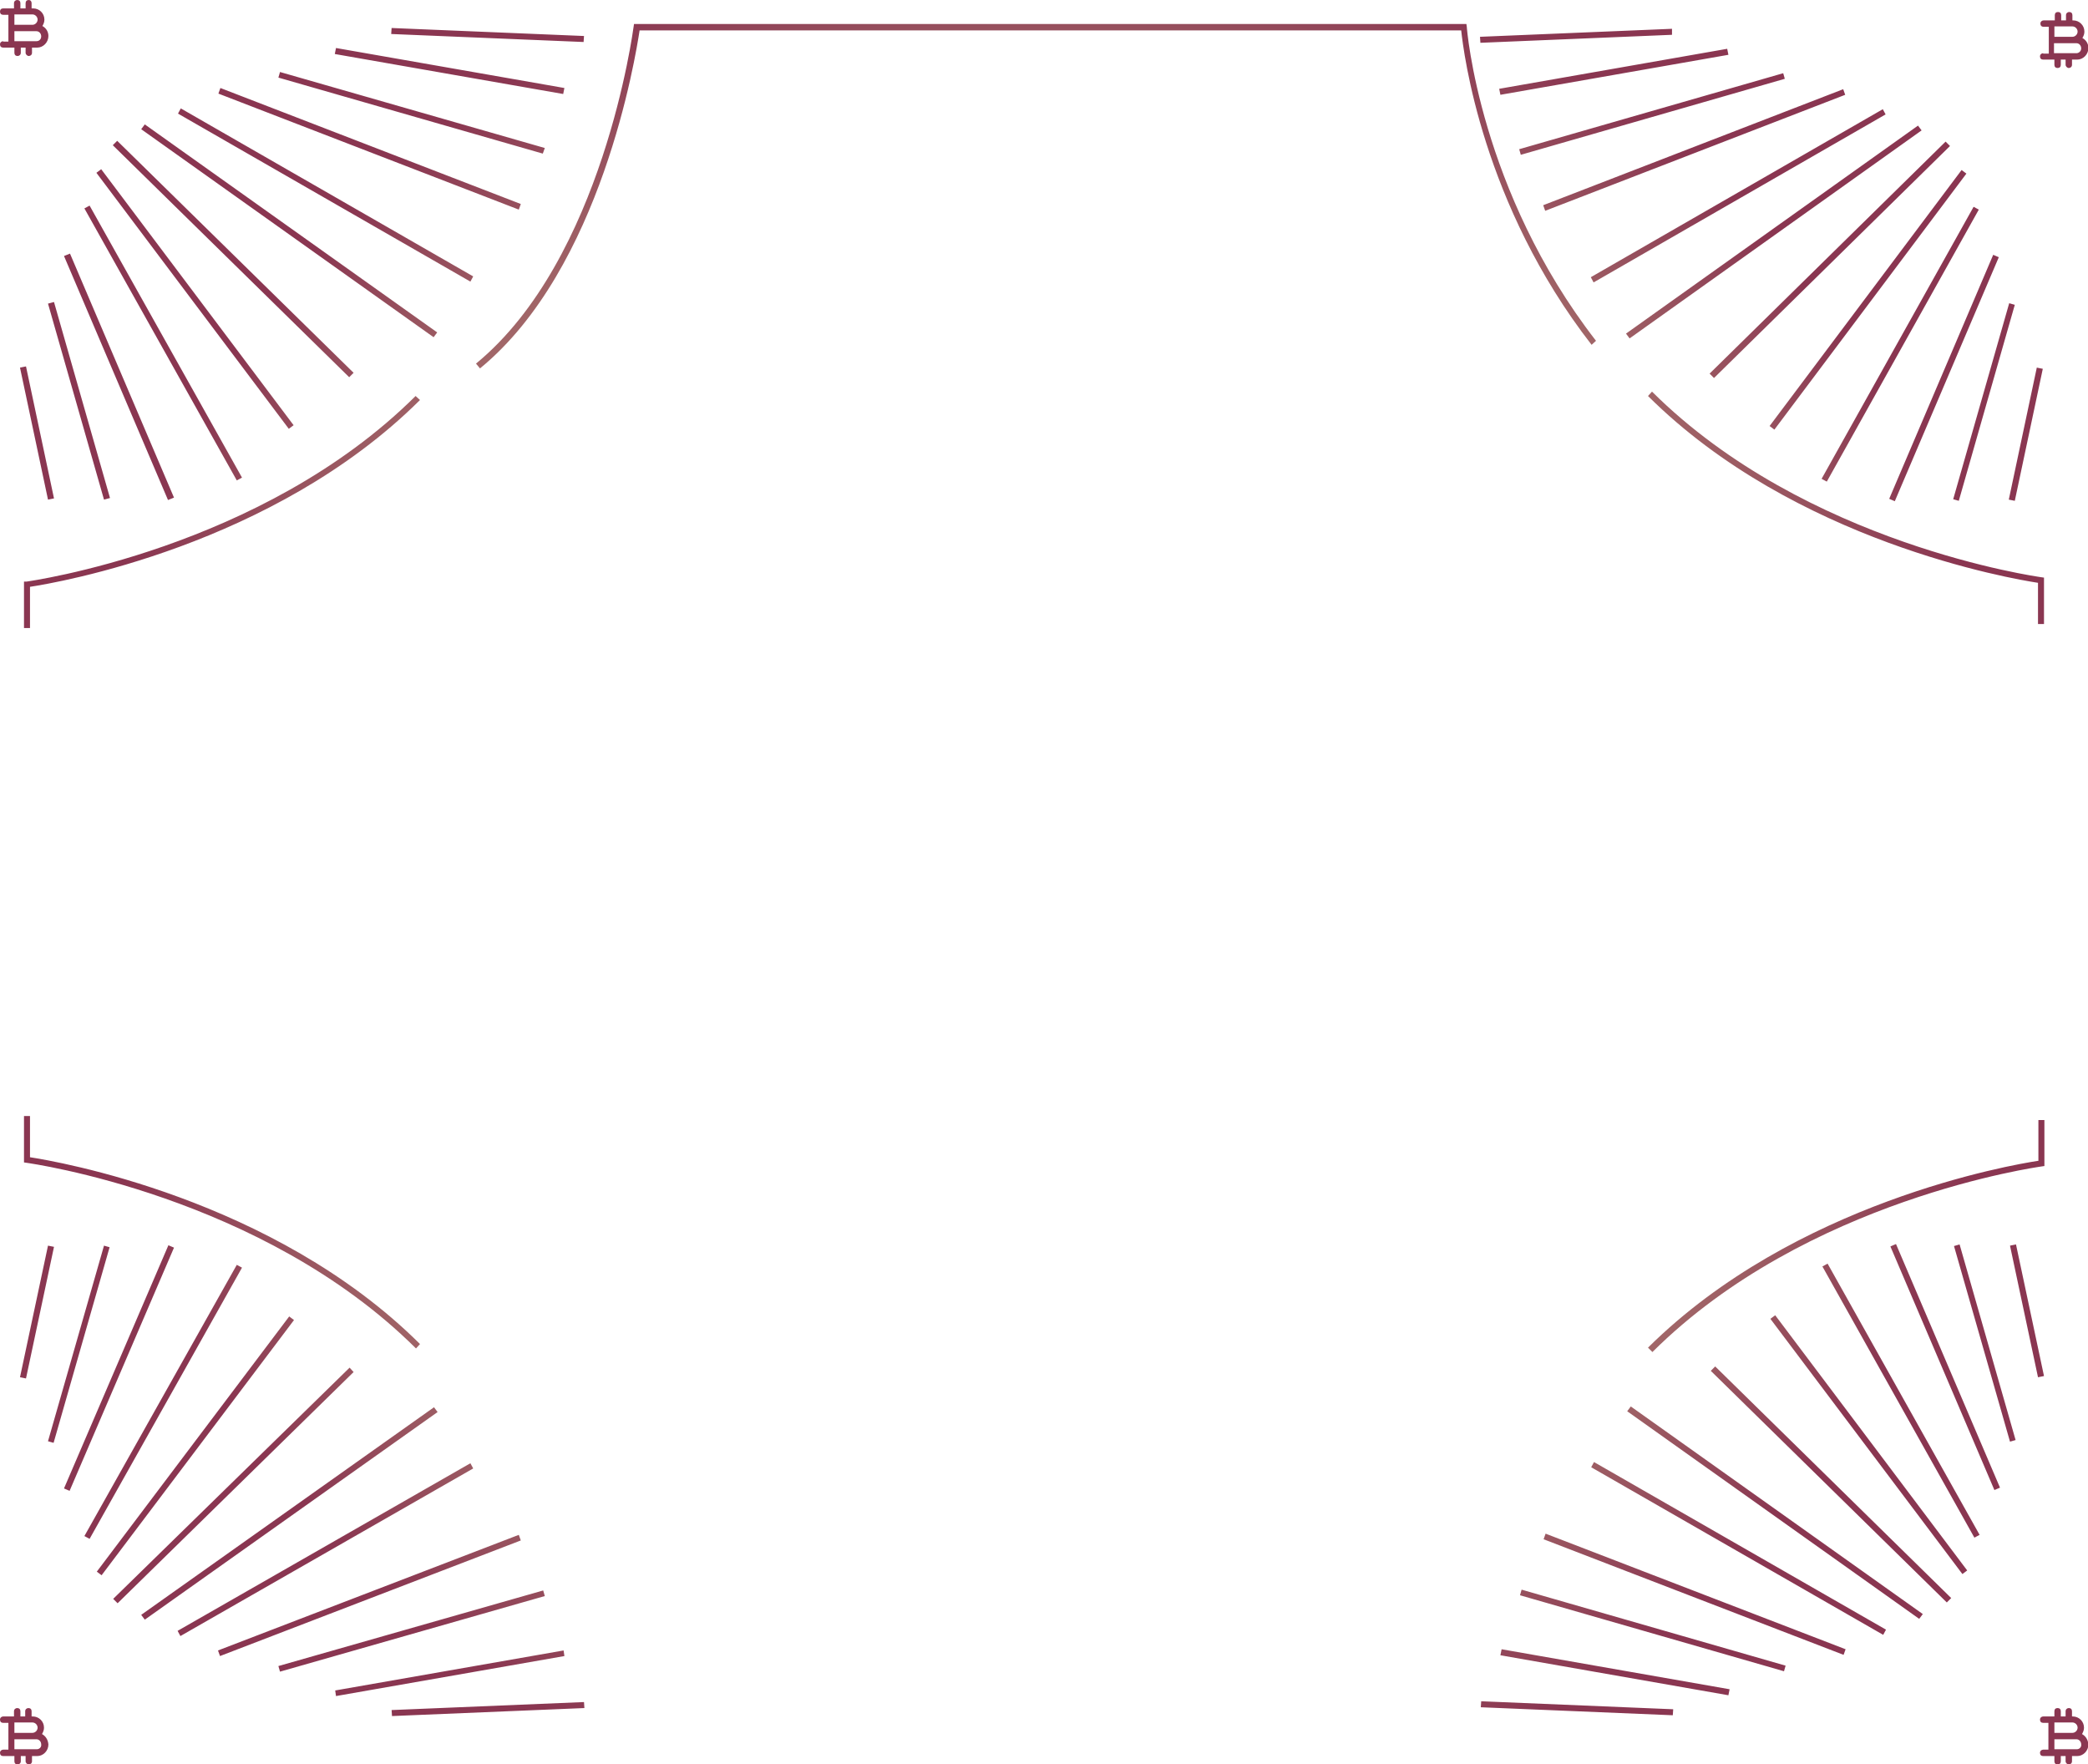<?xml version="1.0" encoding="utf-8"?>
<!-- Generator: Adobe Illustrator 21.0.0, SVG Export Plug-In . SVG Version: 6.00 Build 0)  -->
<svg version="1.1" id="Layer_1" xmlns="http://www.w3.org/2000/svg" xmlns:xlink="http://www.w3.org/1999/xlink" x="0px" y="0px"
	 viewBox="0 0 522 441" style="enable-background:new 0 0 522 441;" xml:space="preserve" preserveAspectRatio="none">
<style type="text/css">
	.st0{fill:url(#SVGID_1_);}
</style>
<g>
	<g>
		<radialGradient id="SVGID_1_" cx="260.999" cy="220.498" r="241.599" gradientUnits="userSpaceOnUse">
			<stop  offset="0" style="stop-color:#BC537B"/>
			<stop  offset="0.439" style="stop-color:#C8B78E"/>
			<stop  offset="1" style="stop-color:#8A3651"/>
		</radialGradient>
		<path class="st0" d="M418,8.7L418,7.2l-48,2l0.1,1.5L418,8.7z M375.1,23.7l57-10l-0.3-1.5l-57,10L375.1,23.7z M380.2,38.7l66-19
			l-0.4-1.4l-66,19L380.2,38.7z M386.3,52.7l75-29l-0.5-1.4l-75,29L386.3,52.7z M398.4,70.6l73-42l-0.7-1.3l-73,42L398.4,70.6z
			 M407.4,84.6l73-52l-0.9-1.2l-73,52L407.4,84.6z M428.5,94.5l59-58l-1.1-1.1l-59,58L428.5,94.5z M443.6,107.4l48-64l-1.2-0.9
			l-48,64L443.6,107.4z M456.7,120.4l38-68l-1.3-0.7l-38,68L456.7,120.4z M473.7,125.3l26-61l-1.4-0.6l-26,61L473.7,125.3z
			 M489.7,125.2l14-49l-1.4-0.4l-14,49L489.7,125.2z M503.7,125.2l7-33l-1.5-0.3l-7,33L503.7,125.2z M146,9L97.9,7l-0.1,1.5l48.1,2
			L146,9z M141.1,22L84,12l-0.3,1.5l57.1,10L141.1,22z M136.2,37L70,18l-0.4,1.4l66.1,19L136.2,37z M130.2,51L55.1,22l-0.5,1.4
			l75.1,29L130.2,51z M118.3,69.1l-73.1-42l-0.7,1.3l73.1,42L118.3,69.1z M109.3,83.1l-73.1-52l-0.9,1.2l73.1,52L109.3,83.1z
			 M88.4,93.2l-59.1-58l-1.1,1.1l59.1,58L88.4,93.2z M73.4,106.3l-48.1-64l-1.2,0.9l48.1,64L73.4,106.3z M60.5,119.4l-38.1-68
			l-1.3,0.7l38.1,68L60.5,119.4z M43.5,124.4l-26-61L16,64l26,61L43.5,124.4z M27.5,124.5l-14-49L12,75.9l14,49L27.5,124.5z
			 M13.5,124.6l-7-33L5,91.9l7,33L13.5,124.6z M370.2,426.8l48,2l0.1-1.5l-48-2L370.2,426.8z M375.1,413.8l57,10l0.3-1.5l-57-10
			L375.1,413.8z M380,398.8l66,19l0.4-1.4l-66-19L380,398.8z M385.9,384.8l75,28.9l0.5-1.4l-75-28.9L385.9,384.8z M397.8,366.8
			l73,41.9l0.7-1.3l-73-41.9L397.8,366.8z M406.8,352.8l73,51.9l0.9-1.2l-73-51.9L406.8,352.8z M427.7,342.7l59,57.9l1.1-1.1
			l-59-57.9L427.7,342.7z M442.6,329.7l48,63.8l1.2-0.9l-48-63.8L442.6,329.7z M455.6,316.6l38,67.8l1.3-0.7l-38-67.8L455.6,316.6z
			 M472.6,311.6l26,60.9l1.4-0.6L474,311L472.6,311.6z M488.5,311.5l14,48.9l1.4-0.4l-14-48.9L488.5,311.5z M504,311.1l-1.5,0.3
			l7,32.9l1.5-0.3L504,311.1z M97.9,427.5L98,429l48.1-2l-0.1-1.5L97.9,427.5z M140.9,412.6l-57.1,10L84,424l57.1-10L140.9,412.6z
			 M135.8,397.6l-66.2,18.9l0.4,1.4l66.2-18.9L135.8,397.6z M129.7,383.7l-75.2,28.9l0.5,1.4l75.2-28.9L129.7,383.7z M117.6,365.8
			l-73.2,41.9l0.7,1.3l73.2-41.9L117.6,365.8z M108.5,351.8l-73.2,51.9l0.9,1.2l73.2-51.9L108.5,351.8z M87.4,341.9l-59.1,57.8
			l1.1,1.1L88.4,343L87.4,341.9z M72.3,329.1l-48.1,63.8l1.2,0.9L73.5,330L72.3,329.1z M59.2,316.2L21.1,384l1.3,0.7l38.1-67.8
			L59.2,316.2z M42.1,311.3l-26.1,60.8l1.4,0.6l26.1-60.8L42.1,311.3z M26,311.4l-14,48.9l1.4,0.4l14-48.9L26,311.4z M6.5,344.6
			l7-32.9l-1.5-0.3l-7,32.9L6.5,344.6z M103.9,99c-38.5,38.3-96.7,46.3-97.3,46.4L6,145.4V157h1.5v-10.3c6.6-1,60.8-10.2,97.5-46.7
			L103.9,99z M511,144.4l-0.7-0.1c-0.6-0.1-58.8-8.1-97.3-46.4L412,99c36.7,36.5,91,45.7,97.5,46.7V156h1.5V144.4z M105,336
			c-36.7-36.5-91-45.7-97.5-46.7V279H6v11.6l0.7,0.1c0.6,0.1,58.8,8.1,97.3,46.4L105,336z M509.5,290.2c-6.6,1-60.8,10.3-97.5,46.7
			l1.1,1.1c38.5-38.3,96.7-46.3,97.3-46.4l0.7-0.1V280h-1.5V290.2z M399,85.2c-29.1-37.5-32.3-78.1-32.3-78.5L366.6,6H158.5
			l-0.1,0.7c-0.1,0.6-7.6,58.1-39.4,84.2l1,1.2c30.4-24.9,38.9-78,39.9-84.5h205.4c0.6,5.6,5.3,43.5,32.6,78.6L399,85.2z M0.8,10.3
			c-0.4,0-0.8,0.3-0.8,0.8c0,0.5,0.3,0.8,0.8,0.8h2.8v1.3c0,0.5,0.3,0.8,0.8,0.8c0.4,0,0.8-0.3,0.8-0.8v-1.3h1.2v1.3
			c0,0.4,0.4,0.8,0.8,0.8c0.4,0,0.8-0.3,0.8-0.8v-1.3h1.3c1.5,0,2.8-1.3,2.8-2.9c0-1.1-0.6-2-1.5-2.5c0.3-0.5,0.5-1,0.5-1.6
			c0-1.6-1.3-2.8-2.8-2.8H7.9V0.8C7.9,0.3,7.6,0,7.2,0C6.7,0,6.4,0.3,6.4,0.8v1.3H5.1V0.8C5.1,0.3,4.8,0,4.3,0
			C3.9,0,3.5,0.3,3.5,0.8v1.3H0.8C0.3,2.1,0,2.4,0,2.9s0.3,0.8,0.8,0.8h1.3v6.7H0.8z M3.6,3.6h4.5c0.7,0,1.3,0.6,1.3,1.3
			c0,0.7-0.6,1.3-1.3,1.3H3.6V3.6z M3.6,7.8h4.5c0,0,0,0,0,0s0,0,0,0h1c0.7,0,1.2,0.6,1.2,1.3c0,0.7-0.5,1.2-1.2,1.2H3.6V7.8z
			 M10.5,433.5c0.3-0.5,0.5-1,0.5-1.6c0-1.6-1.3-2.8-2.8-2.8H7.9v-1.3c0-0.5-0.3-0.8-0.8-0.8c-0.4,0-0.8,0.3-0.8,0.8v1.3H5.1v-1.3
			c0-0.5-0.3-0.8-0.8-0.8c-0.4,0-0.8,0.3-0.8,0.8v1.3H0.8c-0.4,0-0.8,0.3-0.8,0.8c0,0.5,0.3,0.8,0.8,0.8h1.3v6.7H0.8
			c-0.4,0-0.8,0.3-0.8,0.8c0,0.5,0.3,0.8,0.8,0.8h2.8v1.3c0,0.5,0.3,0.8,0.8,0.8c0.4,0,0.8-0.3,0.8-0.8v-1.3h1.2v1.3
			c0,0.4,0.4,0.8,0.8,0.8c0.4,0,0.8-0.3,0.8-0.8v-1.3h1.3c1.5,0,2.8-1.3,2.8-2.9C12,434.9,11.4,434,10.5,433.5z M3.6,430.6h4.5
			c0.7,0,1.3,0.6,1.3,1.3c0,0.7-0.6,1.3-1.3,1.3H3.6V430.6z M9.2,437.3H3.6v-2.5h4.5c0,0,0,0,0,0s0,0,0,0h1c0.7,0,1.2,0.6,1.2,1.3
			C10.4,436.7,9.9,437.3,9.2,437.3z M520.5,433.5c0.3-0.5,0.5-1,0.5-1.6c0-1.6-1.3-2.8-2.8-2.8h-0.2v-1.3c0-0.5-0.3-0.8-0.8-0.8
			c-0.4,0-0.8,0.3-0.8,0.8v1.3h-1.2v-1.3c0-0.5-0.3-0.8-0.8-0.8s-0.8,0.3-0.8,0.8v1.3h-2.8c-0.4,0-0.8,0.3-0.8,0.8
			c0,0.5,0.3,0.8,0.8,0.8h1.3v6.7h-1.3c-0.4,0-0.8,0.3-0.8,0.8c0,0.5,0.3,0.8,0.8,0.8h2.8v1.3c0,0.5,0.3,0.8,0.8,0.8
			s0.8-0.3,0.8-0.8v-1.3h1.2v1.3c0,0.4,0.4,0.8,0.8,0.8c0.4,0,0.8-0.3,0.8-0.8v-1.3h1.3c1.5,0,2.8-1.3,2.8-2.9
			C522,434.9,521.4,434,520.5,433.5z M513.6,430.6h4.5c0.7,0,1.3,0.6,1.3,1.3c0,0.7-0.6,1.3-1.3,1.3h-4.5V430.6z M519.2,437.3h-5.6
			v-2.5h4.5c0,0,0,0,0,0s0,0,0,0h1c0.7,0,1.2,0.6,1.2,1.3C520.4,436.7,519.9,437.3,519.2,437.3z M510.8,13.3c-0.4,0-0.8,0.3-0.8,0.8
			s0.3,0.8,0.8,0.8h2.8v1.3c0,0.5,0.3,0.8,0.8,0.8s0.8-0.3,0.8-0.8v-1.3h1.2v1.3c0,0.4,0.4,0.8,0.8,0.8c0.4,0,0.8-0.3,0.8-0.8v-1.3
			h1.3c1.5,0,2.8-1.3,2.8-2.9c0-1.1-0.6-2-1.5-2.5c0.3-0.5,0.5-1,0.5-1.6c0-1.6-1.3-2.8-2.8-2.8h-0.2V3.8c0-0.5-0.3-0.8-0.8-0.8
			c-0.4,0-0.8,0.3-0.8,0.8v1.3h-1.2V3.8c0-0.5-0.3-0.8-0.8-0.8s-0.8,0.3-0.8,0.8v1.3h-2.8c-0.4,0-0.8,0.3-0.8,0.8s0.3,0.8,0.8,0.8
			h1.3v6.7H510.8z M513.6,6.6h4.5c0.7,0,1.3,0.6,1.3,1.3c0,0.7-0.6,1.3-1.3,1.3h-4.5V6.6z M513.6,10.8h4.5c0,0,0,0,0,0s0,0,0,0h1
			c0.7,0,1.2,0.6,1.2,1.3c0,0.7-0.6,1.2-1.2,1.2h-5.6V10.8z"/>
	</g>
</g>
</svg>
